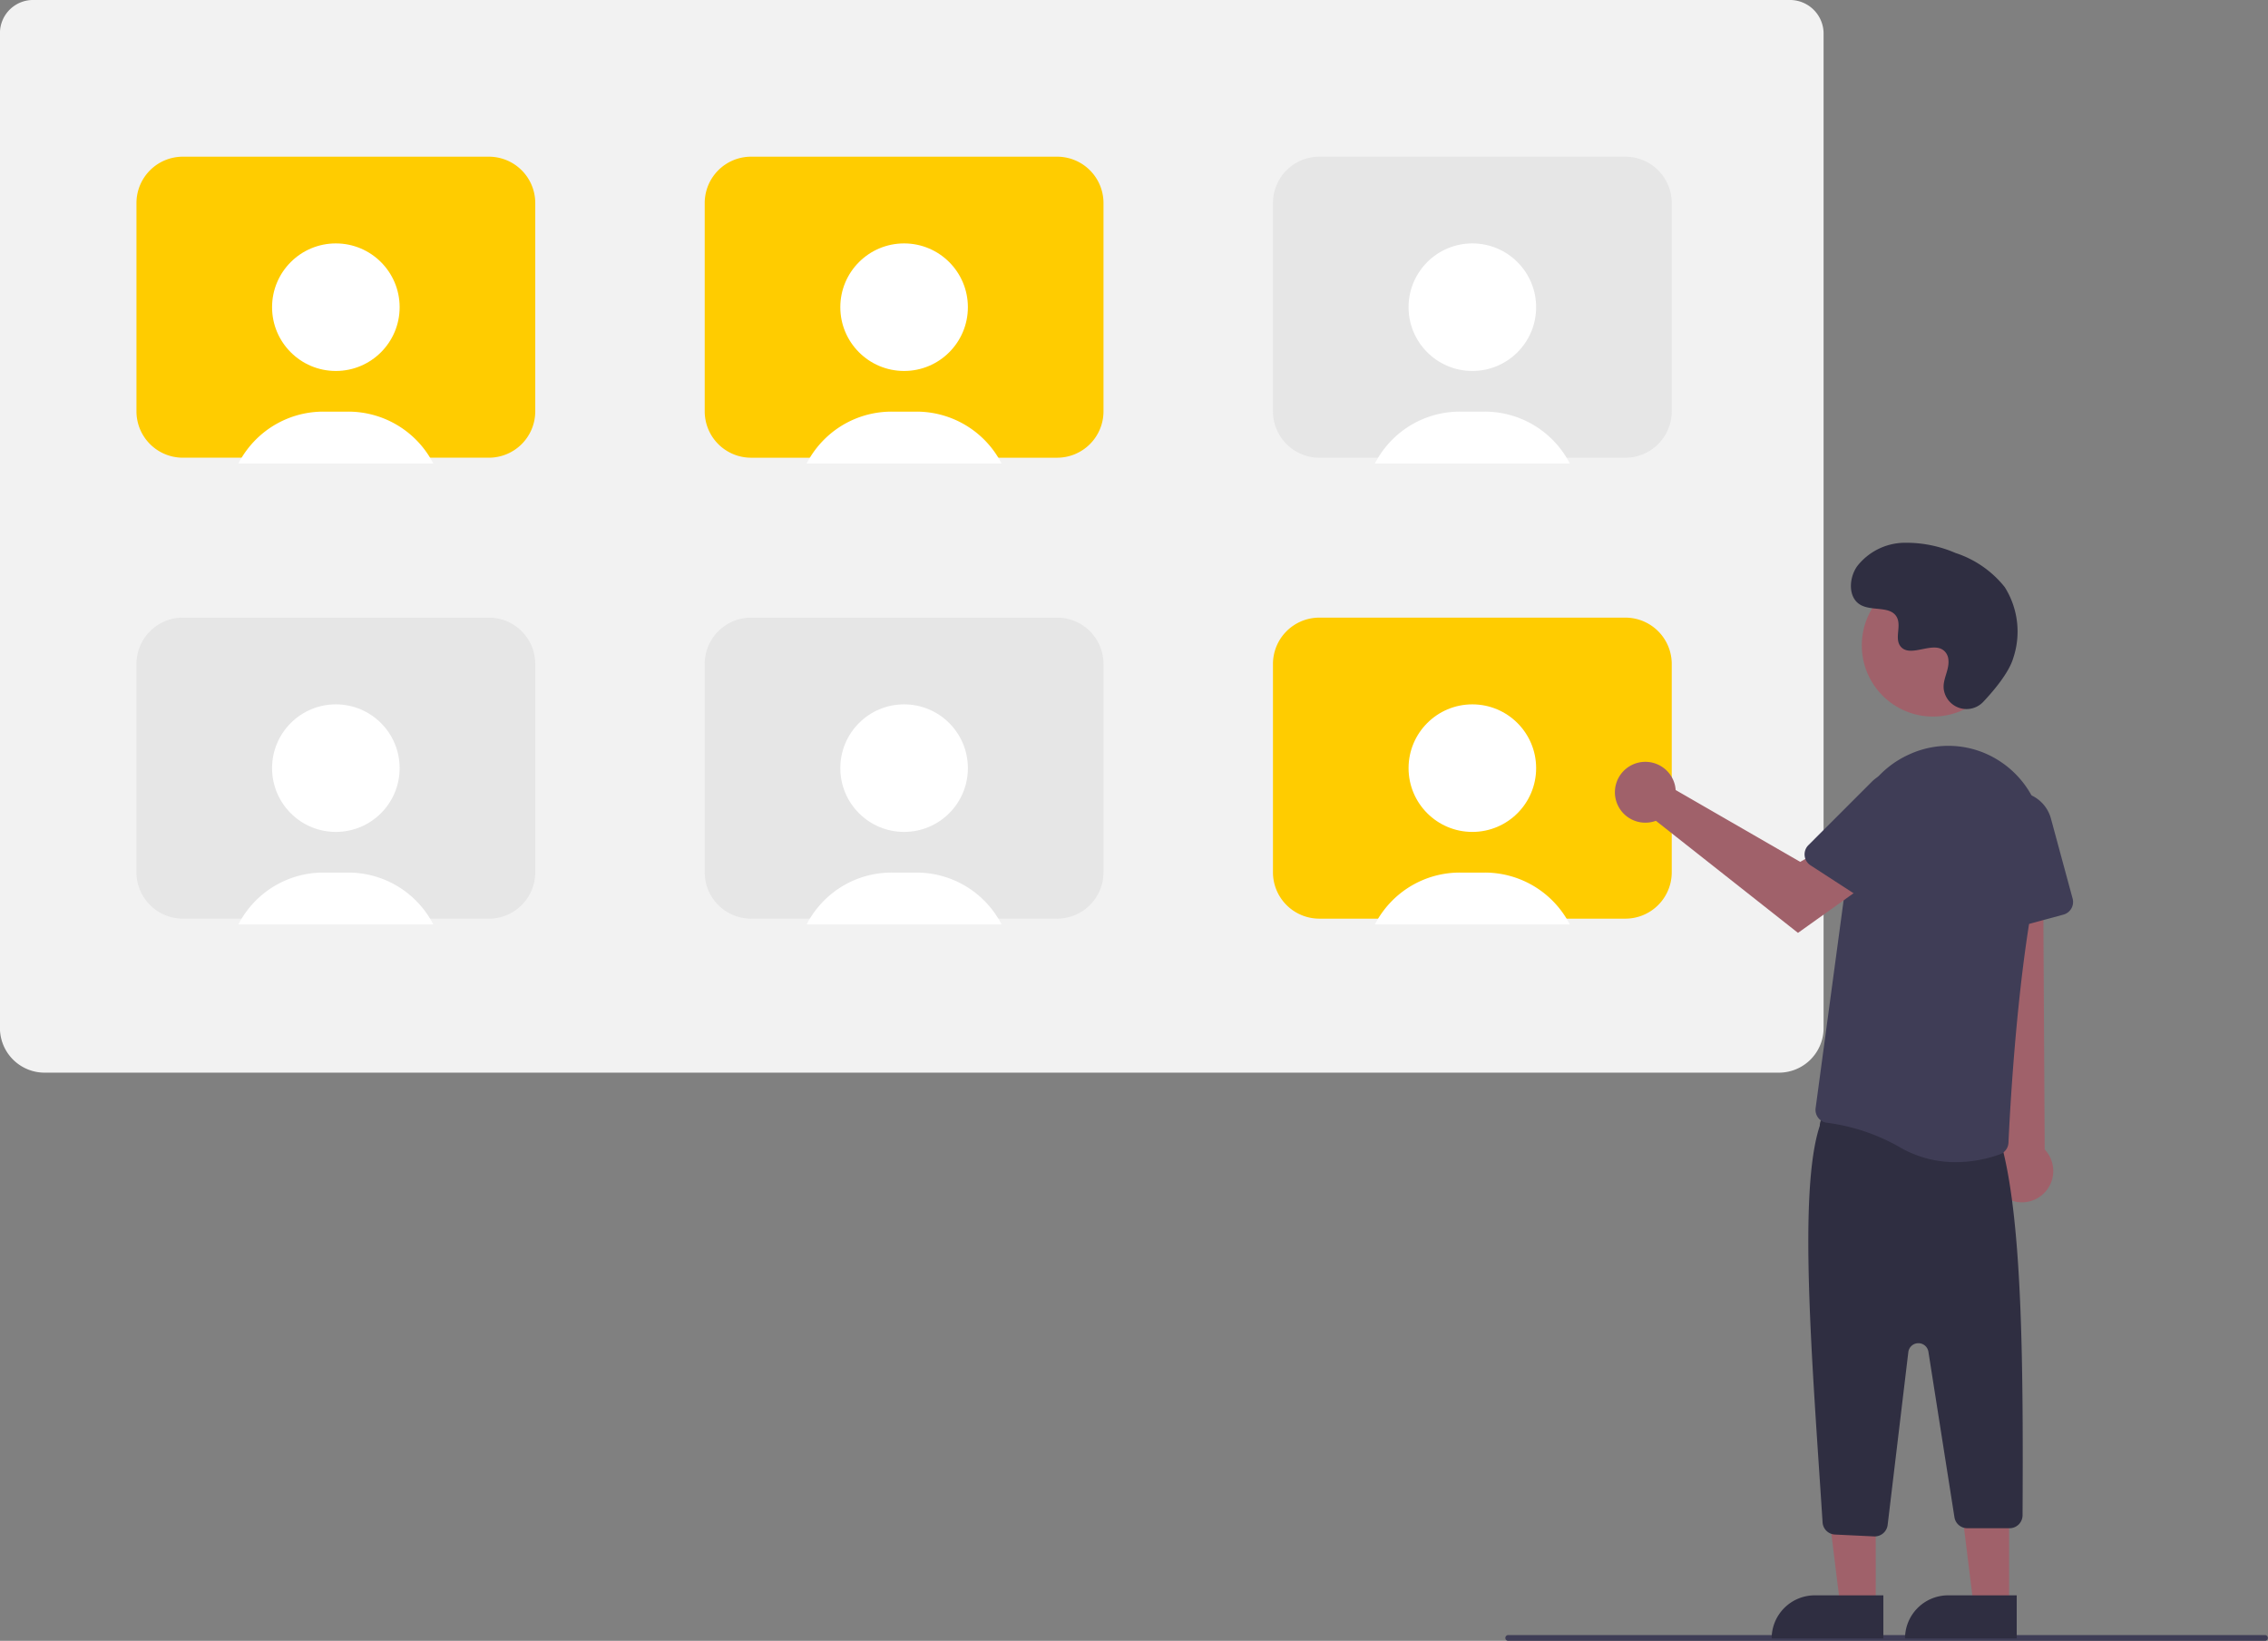 <svg xmlns="http://www.w3.org/2000/svg" width="294.604" height="213.155" viewBox="0 0 294.604 213.155"><rect x="0" y="0" width="294.604" height="213.155" fill="#808080" stroke="none"/><defs><style>.a{fill:#f2f2f2;}.b{fill:#fc0;}.c{fill:#e6e6e6;}.d{fill:#fff;}.e{fill:#3f3d56;}.f{fill:#a0616a;}.g{fill:#2f2e41;}</style></defs><g transform="translate(-8.936 -16.463)"><path class="a" d="M451.625,328.2H226.7a5.805,5.805,0,0,1-5.979-5.6V193.011a4.3,4.3,0,0,1,4.431-4.153H453.1a4.375,4.375,0,0,1,4.5,4.221V322.6A5.806,5.806,0,0,1,451.625,328.2Z" transform="translate(-211.789 -172.395)"/><path class="b" d="M313.57,242.908H273.82a6.024,6.024,0,0,0-6.026,6.026v27.051a6.024,6.024,0,0,0,6.026,6.026h39.75a6.026,6.026,0,0,0,6.026-6.025V248.934a6.026,6.026,0,0,0-6.025-6.026Z" transform="translate(-241.132 -206.09)"/><path class="b" d="M463.793,248.93v27.054a6.026,6.026,0,0,0,6.026,6.026h39.749a6.026,6.026,0,0,0,6.026-6.026V248.93a6.026,6.026,0,0,0-6.026-6.026H469.819A6.026,6.026,0,0,0,463.793,248.93Z" transform="translate(-363.318 -206.087)"/><path class="c" d="M659.793,248.93v27.054a6.026,6.026,0,0,0,6.026,6.026h39.749a6.026,6.026,0,0,0,6.026-6.026V248.93a6.026,6.026,0,0,0-6.026-6.026H665.819A6.026,6.026,0,0,0,659.793,248.93Z" transform="translate(-485.505 -206.087)"/><path class="c" d="M267.793,407.93v27.054a6.026,6.026,0,0,0,6.026,6.026h39.749a6.026,6.026,0,0,0,6.026-6.026V407.93a6.026,6.026,0,0,0-6.026-6.026H273.819A6.026,6.026,0,0,0,267.793,407.93Z" transform="translate(-241.131 -305.208)"/><path class="c" d="M463.793,407.93v27.054a6.026,6.026,0,0,0,6.026,6.026h39.749a6.026,6.026,0,0,0,6.026-6.026V407.93a6.026,6.026,0,0,0-6.026-6.026H469.819A6.026,6.026,0,0,0,463.793,407.93Z" transform="translate(-363.318 -305.208)"/><path class="b" d="M659.793,407.93v27.054a6.026,6.026,0,0,0,6.026,6.026h39.749a6.026,6.026,0,0,0,6.026-6.026V407.93a6.026,6.026,0,0,0-6.026-6.026H665.819A6.026,6.026,0,0,0,659.793,407.93Z" transform="translate(-485.505 -305.208)"/><circle class="d" cx="8.285" cy="8.285" r="8.285" transform="translate(44.277 48.084)"/><path class="d" d="M328.266,337.592H302.944a12.565,12.565,0,0,1,2.263-3.1,12.387,12.387,0,0,1,8.786-3.638h3.224A12.423,12.423,0,0,1,328.266,337.592Z" transform="translate(-263.044 -260.918)"/><circle class="d" cx="8.285" cy="8.285" r="8.285" transform="translate(118.09 48.084)"/><path class="d" d="M524.267,337.592H498.944a12.565,12.565,0,0,1,2.263-3.1,12.387,12.387,0,0,1,8.786-3.638h3.224a12.423,12.423,0,0,1,11.049,6.734Z" transform="translate(-385.231 -260.918)"/><circle class="d" cx="8.285" cy="8.285" r="8.285" transform="translate(191.903 48.084)"/><path class="d" d="M720.266,337.592H694.944a12.563,12.563,0,0,1,2.263-3.1,12.387,12.387,0,0,1,8.786-3.638h3.224A12.423,12.423,0,0,1,720.266,337.592Z" transform="translate(-507.418 -260.918)"/><circle class="d" cx="8.285" cy="8.285" r="8.285" transform="translate(44.277 107.964)"/><path class="d" d="M328.266,496.592H302.944a12.566,12.566,0,0,1,2.263-3.1,12.387,12.387,0,0,1,8.786-3.638h3.224A12.423,12.423,0,0,1,328.266,496.592Z" transform="translate(-263.044 -360.039)"/><circle class="d" cx="8.285" cy="8.285" r="8.285" transform="translate(118.09 107.964)"/><path class="d" d="M524.267,496.592H498.944a12.565,12.565,0,0,1,2.263-3.1,12.387,12.387,0,0,1,8.786-3.638h3.224a12.423,12.423,0,0,1,11.049,6.734Z" transform="translate(-385.231 -360.039)"/><circle class="d" cx="8.285" cy="8.285" r="8.285" transform="translate(191.903 107.964)"/><path class="d" d="M720.266,496.592H694.944a12.564,12.564,0,0,1,2.263-3.1,12.387,12.387,0,0,1,8.786-3.638h3.224A12.423,12.423,0,0,1,720.266,496.592Z" transform="translate(-507.418 -360.039)"/><path class="e" d="M838.669,753.611H740.377a.377.377,0,1,1,0-.753h98.292a.377.377,0,0,1,0,.753Z" transform="translate(-535.506 -523.993)"/><path class="f" d="M659.437,568.042h-4.617l-2.2-17.809h6.814Z" transform="translate(-406.847 -343.016)"/><path class="g" d="M640.419,594.018h8.9v5.606h-14.51A5.606,5.606,0,0,1,640.419,594.018Z" transform="translate(-395.743 -370.312)"/><path class="f" d="M705.437,568.042h-4.617l-2.2-17.809h6.814Z" transform="translate(-435.523 -343.016)"/><path class="g" d="M686.419,594.018h8.9v5.606h-14.51A5.606,5.606,0,0,1,686.419,594.018Z" transform="translate(-424.42 -370.312)"/><path class="f" d="M905.9,520.222a4.046,4.046,0,0,1-.777-6.155l-3.04-43.142,8.757.849.241,42.25a4.068,4.068,0,0,1-5.181,6.2Z" transform="translate(-636.547 -348.236)"/><path class="g" d="M852.994,627.7l-5.083-.242a1.694,1.694,0,0,1-1.614-1.681c-1.34-20.682-3.2-42.86-.355-51.427a1.7,1.7,0,0,1,1.938-1.689l20.334,2.952a1.685,1.685,0,0,1,1.451,1.665c2.6,10.144,2.713,28.539,2.615,47.653a1.695,1.695,0,0,1-1.695,1.707h-5.48a1.687,1.687,0,0,1-1.674-1.431l-3.381-21.491a1.318,1.318,0,0,0-2.611.048l-2.684,22.446a1.7,1.7,0,0,1-1.683,1.493Z" transform="translate(-600.621 -411.649)"/><path class="e" d="M858.115,498.409a25.582,25.582,0,0,0-9.671-3.312,1.664,1.664,0,0,1-1.15-.63,1.687,1.687,0,0,1-.351-1.281l4.872-36.173a12.51,12.51,0,0,1,7.292-9.775,12.166,12.166,0,0,1,11.823.927q.25.167.492.34a12.5,12.5,0,0,1,4.759,13.02c-2.988,12.223-4.014,32.26-4.189,36.153a1.682,1.682,0,0,1-1.1,1.508,16.977,16.977,0,0,1-5.734,1.021,14.357,14.357,0,0,1-7.044-1.8Z" transform="translate(-602.164 -332.775)"/><path class="e" d="M905.111,479.893a1.688,1.688,0,0,1-.7-1.281l-.642-11.628a4.669,4.669,0,0,1,9.169-1.479l2.819,10.4a1.7,1.7,0,0,1-1.192,2.079l-8.018,2.174A1.688,1.688,0,0,1,905.111,479.893Z" transform="translate(-637.595 -342.708)"/><circle class="f" cx="9.25" cy="9.25" r="9.25" transform="translate(250.776 91.051)"/><path class="f" d="M785.539,454.682a3.957,3.957,0,0,1,.09.618l16.178,9.333,3.932-2.264,4.192,5.488-8.412,6-18.456-14.56a3.953,3.953,0,1,1,2.476-4.61Z" transform="translate(-559.032 -336.208)"/><path class="e" d="M843.167,465.87a1.688,1.688,0,0,1,.487-1.376l8.234-8.236a4.669,4.669,0,0,1,7.219,5.843l-5.864,9.035a1.7,1.7,0,0,1-2.344.5l-6.969-4.522A1.688,1.688,0,0,1,843.167,465.87Z" transform="translate(-599.814 -338.24)"/><path class="g" d="M876.365,396.706a2.988,2.988,0,0,1-5.155-1.66,3.031,3.031,0,0,1,0-.586c.116-1.112.759-2.122.6-3.3a1.728,1.728,0,0,0-.316-.809c-1.375-1.841-4.6.824-5.9-.843-.8-1.022.14-2.631-.471-3.774-.806-1.508-3.193-.764-4.69-1.59-1.666-.919-1.566-3.474-.47-5.029a7.91,7.91,0,0,1,6-3.053,16.087,16.087,0,0,1,6.776,1.322,13.543,13.543,0,0,1,6.4,4.439,10.838,10.838,0,0,1,1.1,9.227C879.683,392.923,877.774,395.205,876.365,396.706Z" transform="translate(-609.794 -289.088)"/></g></svg>
